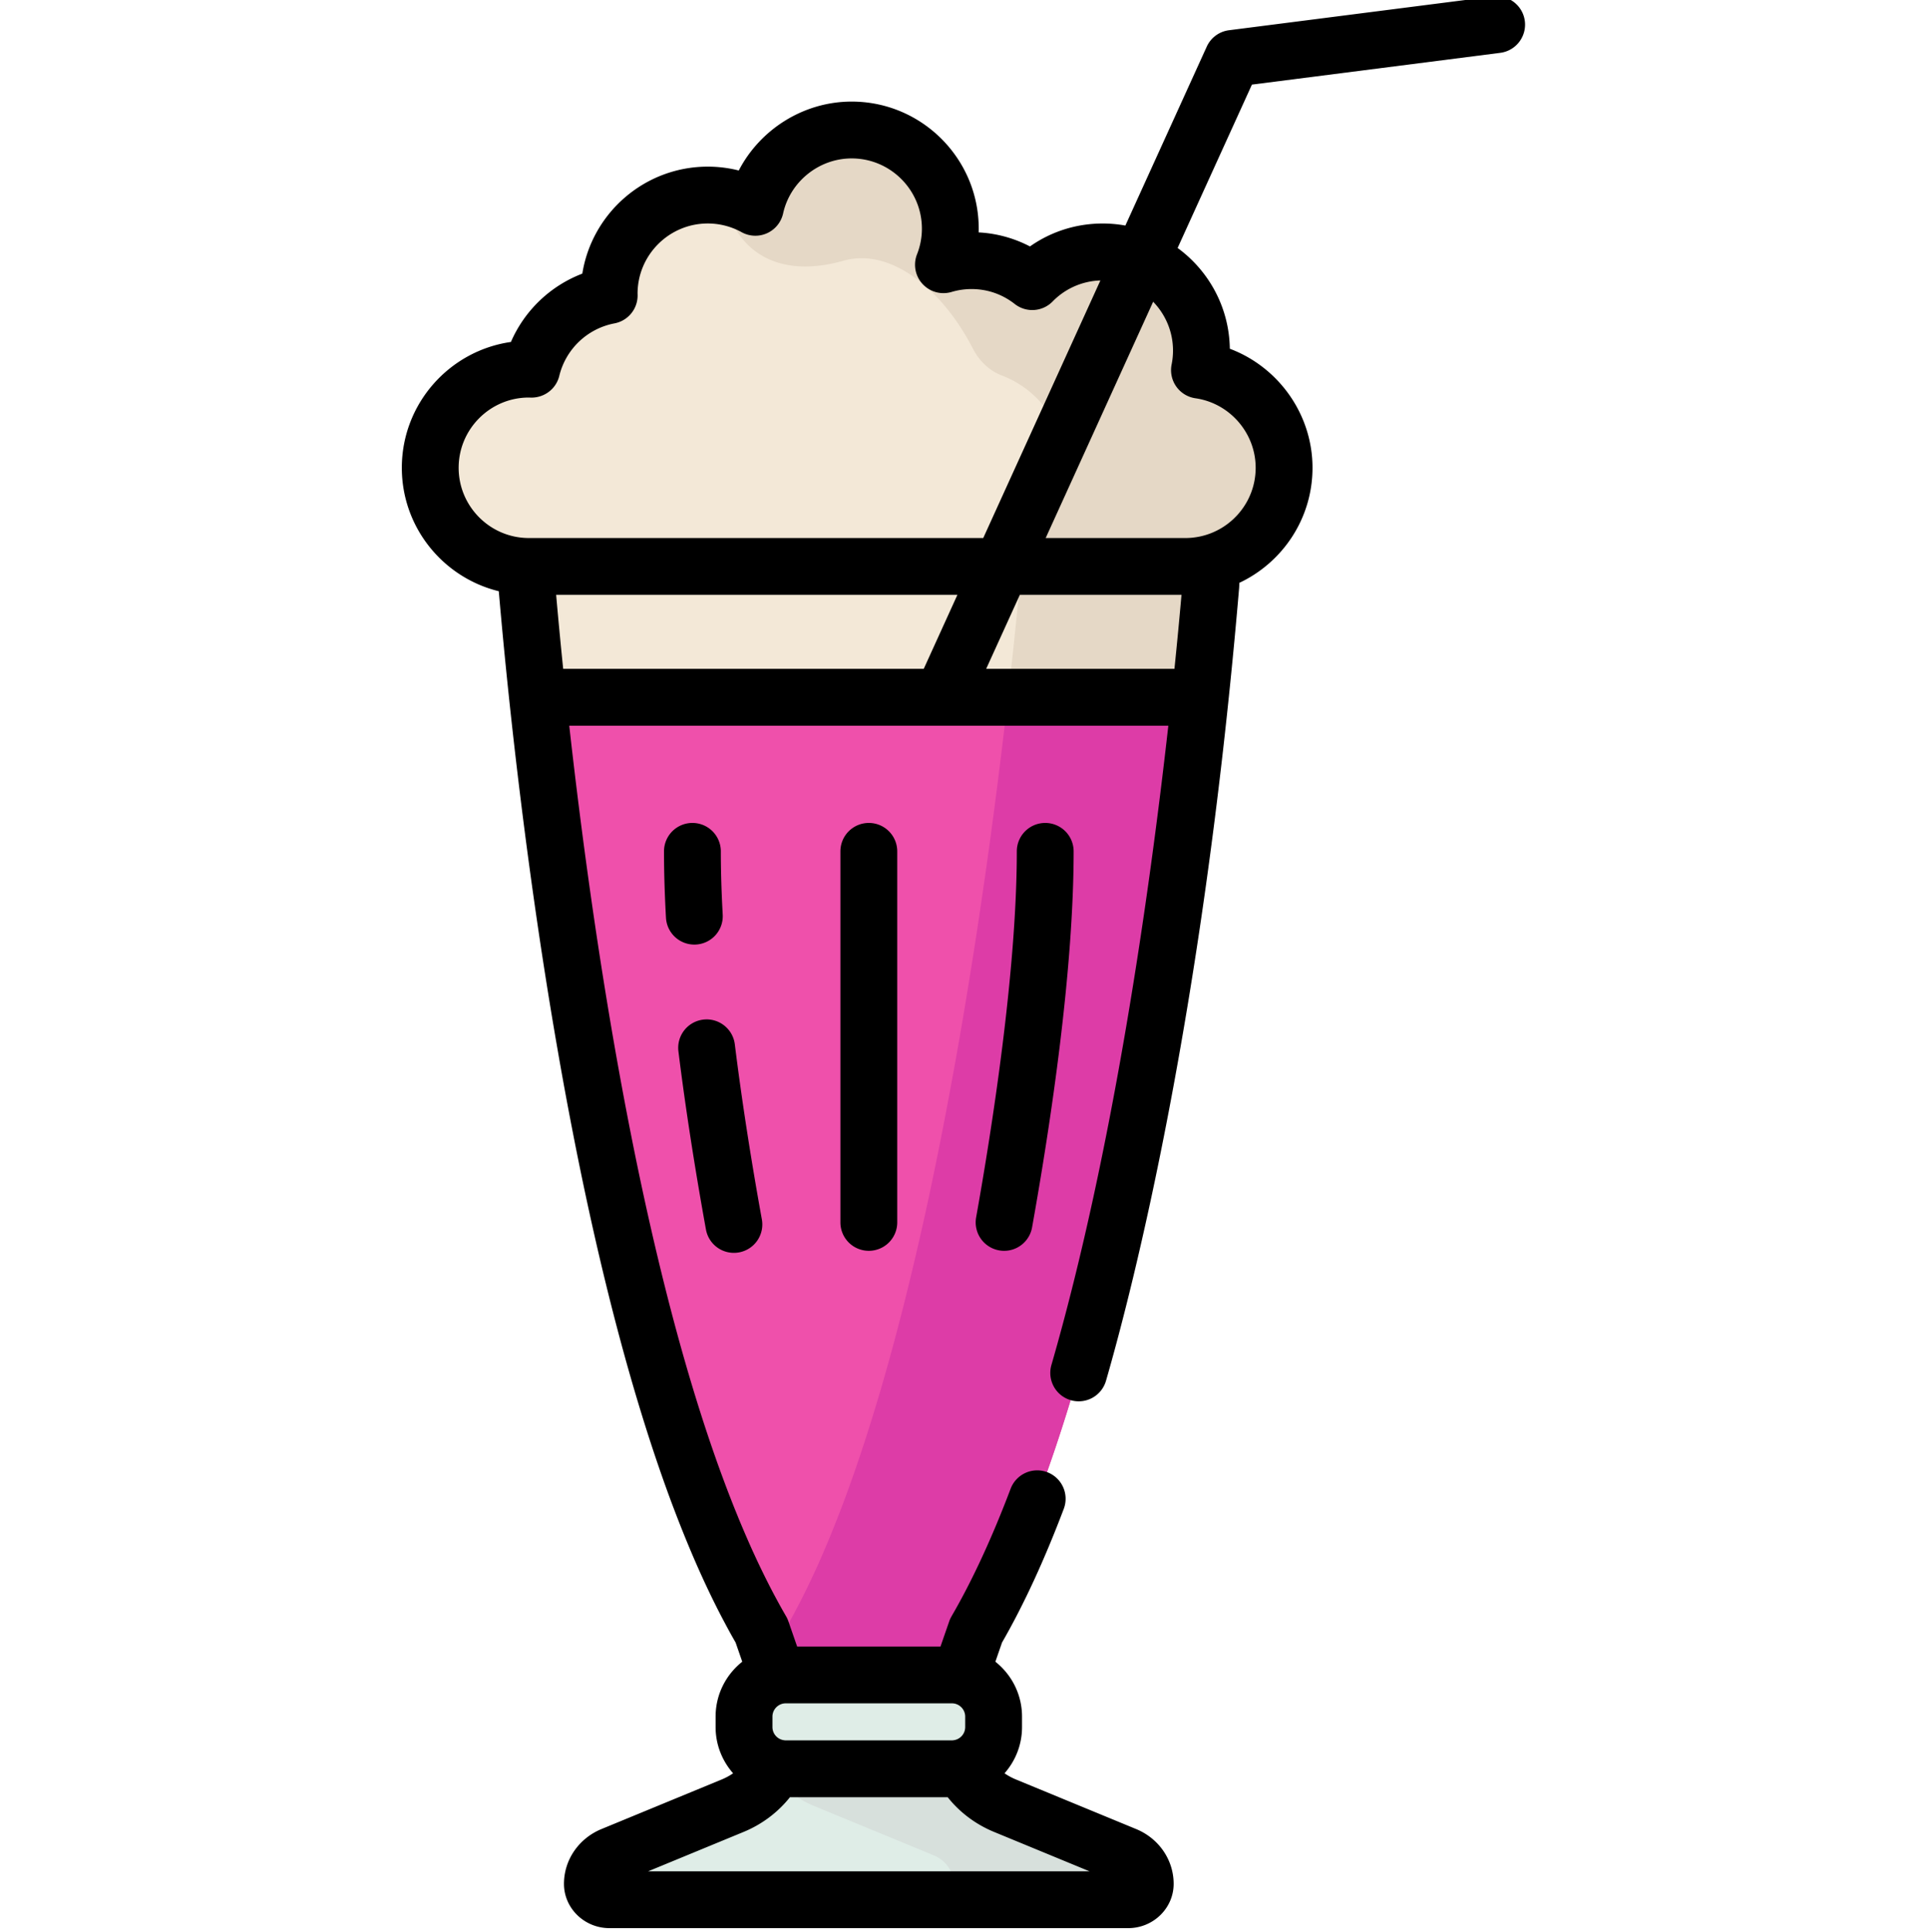 <svg xmlns="http://www.w3.org/2000/svg" viewBox="-106 1 511 512"><path fill="#dfede7" d="m192.25 492.703-31.926-13.168c-8.37-3.453-13.77-11.16-13.77-19.664v-8.973l6.145-17.746c42.356-72.757 58.524-233.453 62.2-276.765.5-5.883-4.145-10.934-10.051-10.934H43.699c-5.906 0-10.55 5.05-10.05 10.934 3.675 43.312 19.843 204.008 62.199 276.765l6.144 17.746v8.973c0 8.504-5.394 16.211-13.765 19.664L56.3 492.703c-3.219 1.324-5.29 4.285-5.29 7.555 0 2.324 2.028 4.21 4.536 4.21h137.457c2.504 0 4.535-1.886 4.535-4.21 0-3.27-2.074-6.23-5.289-7.555m0 0"/><path fill="#d7e0dc" d="M152.7 433.152c42.355-72.757 58.523-233.453 62.202-276.765.5-5.883-4.148-10.934-10.054-10.934h-39.582c-4.286 48.625-22.075 216.8-63.352 287.7l-3.031 8.765 3.11 8.98v8.973c0 3.856-1.118 7.54-3.11 10.746 2.402 3.863 6.078 7.031 10.656 8.918l31.926 13.168c3.215 1.324 5.289 4.285 5.289 7.555 0 2.324-2.031 4.21-4.535 4.21h50.785c2.504 0 4.535-1.886 4.535-4.21 0-3.27-2.07-6.23-5.289-7.555l-31.926-13.168c-8.37-3.453-13.765-11.16-13.765-19.668v-8.969zm0 0"/><path fill="#f3e8d7" d="M211.91 99.094a26.4 26.4 0 0 0 .516-5.184c0-14.418-11.73-26.144-26.145-26.144-7.312 0-13.93 3.02-18.68 7.875-4.445-3.485-10.03-5.57-16.101-5.57-2.586 0-5.086.382-7.445 1.085a26 26 0 0 0 1.816-9.558c0-14.418-11.726-26.145-26.144-26.145-12.477 0-22.93 8.781-25.524 20.488a26 26 0 0 0-12.605-3.246c-14.418 0-26.145 11.73-26.145 26.149 0 .152.008.304.012.457-10.094 1.906-18.153 9.629-20.547 19.543-.246-.008-.488-.02-.738-.02-14.418 0-26.145 11.73-26.145 26.149 0 14.414 11.73 26.144 26.145 26.144H208.19c14.418 0 26.149-11.73 26.149-26.144-.004-13.157-9.77-24.067-22.43-25.88m0 0"/><path fill="#e5d8c6" d="M211.91 99.094c.59-2.938.695-6.051.203-9.258-1.777-11.508-11.207-20.574-22.777-21.898-8.512-.973-16.332 2.18-21.738 7.703a26 26 0 0 0-16.102-5.57 26 26 0 0 0-7.441 1.085 26 26 0 0 0 1.75-11.414c-.903-12.855-11.293-23.293-24.149-24.219-13.312-.964-24.726 8.114-27.453 20.418a26 26 0 0 0-7.64-2.77c.374 6.067 2.914 10.231 6.214 13.235 6.715 6.106 16.09 6.16 24.825 3.684 12.503-3.547 26.253 7.683 34.253 23.308 1.649 3.227 4.317 5.844 7.704 7.133 9.851 3.75 16.87 13.29 16.87 24.442 0 14.418-11.73 26.144-26.148 26.144h57.352c14.539 0 26.855-11.89 26.703-26.426-.137-13.027-9.856-23.796-22.426-25.597m0 0"/><path fill="#ef50ab" d="M36.477 185.793c6.77 63.637 23.87 186.375 59.37 247.36l4.145 11.972a11 11 0 0 1 2.258-.23h44.047c.773 0 1.531.082 2.258.23l4.144-11.973c35.504-60.984 52.602-183.722 59.371-247.359zm0 0"/><path fill="#f3e8d7" d="M204.848 145.453H43.699c-5.906 0-10.55 5.05-10.05 10.934a1387 1387 0 0 0 2.828 29.406H212.07a1418 1418 0 0 0 2.832-29.406c.496-5.883-4.148-10.934-10.054-10.934m0 0"/><g fill="#e5d8c6"><path d="M204.848 145.453h-39.582c-.832 9.453-2.18 23.442-4.106 40.34h50.91c.758-7.098 1.383-13.465 1.895-18.926l.047-.508c.05-.554.101-1.093.148-1.629.028-.28.055-.566.078-.84.043-.46.082-.91.125-1.355q.049-.529.09-1.039.053-.575.102-1.125l.105-1.187.074-.868c.059-.664.118-1.312.168-1.93.496-5.882-4.148-10.933-10.054-10.933M211.813 188.219c-.094.863-.192 1.738-.286 2.617.094-.879.192-1.754.286-2.617M211.867 187.703c-.02.172-.035.34-.054.516zM212.066 185.844q.002-.023.004-.051c-.066.633-.132 1.266-.203 1.91zM211.527 190.84c-.02.16-.035.316-.054.48.02-.164.035-.32.054-.48M210.754 197.734c.125-1.082.242-2.148.363-3.199-.12 1.05-.238 2.117-.363 3.2M211.473 191.32c-.086.805-.18 1.625-.27 2.446q.135-1.238.27-2.446M211.203 193.766"/></g><path fill="#dd3ca7" d="M161.16 185.793c-7.988 70.016-25.996 190.246-59.246 247.36l-3.035 8.765.906 2.61.207.597c.727-.152 1.485-.23 2.258-.23h44.047c.773 0 1.527.082 2.258.23l4.144-11.973a166 166 0 0 0 1.828-3.222l.578-1.07c.41-.755.817-1.508 1.223-2.278.219-.422.442-.848.66-1.273.38-.735.754-1.473 1.13-2.223.214-.434.433-.863.648-1.3q.584-1.197 1.164-2.411c.187-.39.375-.777.558-1.172a212 212 0 0 0 1.508-3.273c.059-.13.121-.258.176-.387a244 244 0 0 0 1.664-3.777c.152-.36.305-.727.46-1.086q.588-1.382 1.169-2.782l.562-1.378a332 332 0 0 0 2.68-6.81l.492-1.296q.65-1.734 1.293-3.492c.074-.207.153-.41.227-.621a488 488 0 0 0 1.511-4.25 483.456 483.456 0 0 0 1.465-4.277c.153-.454.301-.91.453-1.368a342 342 0 0 0 1.465-4.48q.497-1.547.989-3.114c.136-.44.277-.878.414-1.324q.58-1.87 1.148-3.761c.07-.235.145-.465.215-.7a466 466 0 0 0 1.523-5.183q.58-2.01 1.153-4.035.175-.639.355-1.278.47-1.693.934-3.398c.129-.469.254-.938.383-1.41.308-1.141.609-2.282.914-3.426l.34-1.293a536 536 0 0 0 1.023-3.977c.062-.242.129-.484.187-.726a716 716 0 0 0 2.383-9.688l.27-1.14q.44-1.84.867-3.692.165-.686.316-1.37.417-1.796.82-3.59l.294-1.301q.446-2.005.886-4.016.09-.405.18-.817a949 949 0 0 0 2.094-9.906c.07-.324.133-.648.199-.972q.4-1.951.793-3.903.131-.656.262-1.312c.242-1.219.48-2.434.718-3.653l.258-1.312q.376-1.95.746-3.895c.059-.32.121-.644.184-.964q.93-4.94 1.812-9.844l.153-.864q.35-1.975.695-3.945.116-.651.227-1.305a605 605 0 0 0 .847-4.917q.303-1.807.606-3.606c.062-.383.129-.77.191-1.152q.389-2.352.766-4.684v-.012q.387-2.395.762-4.773.08-.515.16-1.023.282-1.805.558-3.59.111-.74.227-1.473c.156-1.039.316-2.078.469-3.11q.124-.804.242-1.6.227-1.525.449-3.036.112-.752.219-1.504.256-1.733.5-3.45.072-.504.144-1.003c.207-1.45.407-2.887.606-4.32l.195-1.395.399-2.89q.119-.892.238-1.778c.113-.824.222-1.64.332-2.457l.246-1.875c.101-.77.203-1.531.3-2.293q.13-.961.25-1.918.14-1.07.274-2.129c.082-.656.168-1.32.25-1.969l.246-1.972q.252-1.992.492-3.95c.063-.523.13-1.05.192-1.57.09-.765.18-1.52.273-2.277l.176-1.477c.094-.777.184-1.543.273-2.308q.075-.643.149-1.285.14-1.215.281-2.41a1542.997 1542.997 0 0 0 1.41-12.762q.005-.029.004-.051zm0 0"/><path fill="#dfede7" d="M146.297 469.77H102.25c-6.105 0-11.05-4.95-11.05-11.055v-2.77c0-6.105 4.948-11.05 11.05-11.05h44.047c6.105 0 11.05 4.949 11.05 11.05v2.77c0 6.105-4.945 11.055-11.05 11.055m0 0"/><path d="M298.145 6.574c-.528-4.125-4.31-7.035-8.426-6.515l-69.98 8.953a7.52 7.52 0 0 0-5.9 4.351l-21.57 47.414a33.6 33.6 0 0 0-5.988-.543c-7.011 0-13.68 2.125-19.297 6.078a33.14 33.14 0 0 0-13.597-3.718q.016-.499.015-.992c0-18.57-15.105-33.68-33.675-33.68-12.723 0-24.23 7.32-29.922 18.262a33.7 33.7 0 0 0-8.207-1.02c-16.758 0-30.7 12.305-33.258 28.356a33.78 33.78 0 0 0-18.926 18.109C13.094 93.953.5 108.019.5 124.973c0 15.82 10.969 29.12 25.7 32.715q.041.51.09 1.05c1.92 22.242 6.358 66.516 14.57 115.063l.163.957q.264 1.57.54 3.144l.316 1.813.457 2.629c.164.91.328 1.828.488 2.742l.328 1.816c.59 3.278 1.203 6.563 1.828 9.856q.04.188.075.375c.297 1.566.601 3.137.91 4.703l.082.434c6.754 34.421 15.426 69.113 26.441 98.289l.153.394a364 364 0 0 0 1.421 3.688l.333.84q.647 1.635 1.304 3.242c.125.304.246.613.375.914q.687 1.675 1.39 3.316.136.33.278.652a251 251 0 0 0 3.414 7.614c.168.363.34.718.512 1.082a252 252 0 0 0 1.21 2.511q.319.65.642 1.293.562 1.137 1.136 2.25c.223.434.446.868.668 1.293.403.77.809 1.528 1.215 2.286.2.367.395.738.594 1.105a183 183 0 0 0 1.832 3.262l1.762 5.09c-4.297 3.41-7.063 8.66-7.063 14.554v2.774c0 4.687 1.762 8.968 4.637 12.242a16 16 0 0 1-2.95 1.61l-31.93 13.167c-6.042 2.492-9.944 8.192-9.944 14.52 0 6.472 5.41 11.742 12.066 11.742H193c6.656 0 12.066-5.27 12.066-11.742 0-6.328-3.902-12.028-9.945-14.52h-.004l-31.922-13.168a16 16 0 0 1-2.953-1.61c2.88-3.273 4.637-7.554 4.637-12.241v-2.774c0-5.894-2.766-11.148-7.063-14.554l1.762-5.09c5.711-9.91 11.215-21.824 16.367-35.426a7.53 7.53 0 0 0-4.375-9.707 7.53 7.53 0 0 0-9.71 4.375c-4.958 13.09-10.22 24.445-15.633 33.758l-.012.023-.024.04c-.039.07-.07.14-.109.21-.074.14-.152.281-.223.426a8 8 0 0 0-.277.691l-2.309 6.672h-38l-2.312-6.672a8 8 0 0 0-.606-1.328 153 153 0 0 1-1.75-3.09c-.195-.347-.382-.707-.574-1.054-.386-.711-.77-1.422-1.152-2.145q-.334-.64-.668-1.285-.514-.996-1.027-2.016a233 233 0 0 1-1.672-3.41c-.23-.48-.461-.96-.692-1.449-.328-.695-.652-1.402-.976-2.11-.219-.472-.438-.94-.653-1.421q-.609-1.356-1.207-2.735c-.34-.773-.671-1.554-1.007-2.336-.278-.656-.555-1.308-.832-1.968-.282-.68-.563-1.371-.84-2.059q-.33-.804-.657-1.613-.445-1.119-.886-2.25l-.563-1.445a294 294 0 0 1-1.379-3.645q-.51-1.372-1.02-2.762c-.062-.175-.12-.351-.187-.523-21.636-59.98-33.715-142.817-39.738-196.719h158.781c-4.972 44.215-14.594 112.692-30.988 169.43a7.53 7.53 0 0 0 5.144 9.324 7.527 7.527 0 0 0 9.325-5.145c7.347-25.43 25.343-96.093 34.96-206.382.114-1.274.215-2.461.305-3.528.047-.52.059-1.039.059-1.554 11.453-5.383 19.406-17.028 19.406-30.496 0-14.2-9.035-26.715-21.914-31.551-.156-10.957-5.574-20.668-13.836-26.707l19.696-43.297 65.816-8.418a7.536 7.536 0 0 0 6.516-8.43M98.73 455.945c0-1.699 1.207-3.117 2.81-3.449q.346-.07.71-.07h44.047q.364 0 .71.07a3.53 3.53 0 0 1 2.81 3.45v2.769a3.514 3.514 0 0 1-2.669 3.406c-.109.027-.21.043-.312.063a3.5 3.5 0 0 1-.54.054H102.25a3.5 3.5 0 0 1-.54-.054c-.1-.02-.202-.036-.312-.063a3.514 3.514 0 0 1-2.668-3.406zm-7.632 30.551c4.87-2.008 9.097-5.2 12.27-9.195h41.812c3.172 3.996 7.398 7.187 12.273 9.195l25.317 10.442H65.78zm47.73-308.234H43.266a1362 1362 0 0 1-1.864-19.61H147.75zM34.633 143.59h-.453c-10.266 0-18.618-8.352-18.618-18.617s8.352-18.618 18.618-18.618l.523.02c3.559.074 6.695-2.3 7.531-5.758A18.64 18.64 0 0 1 56.86 86.703a7.53 7.53 0 0 0 6.133-7.543l-.012-.316c0-10.266 8.352-18.617 18.618-18.617 3.129 0 6.23.8 8.96 2.308a7.53 7.53 0 0 0 6.739.274 7.54 7.54 0 0 0 4.258-5.235c1.87-8.453 9.511-14.59 18.168-14.59 10.265 0 18.617 8.352 18.617 18.618 0 2.332-.434 4.62-1.293 6.796a7.531 7.531 0 0 0 9.152 9.98 18.5 18.5 0 0 1 5.297-.773c4.188 0 8.149 1.368 11.453 3.961a7.53 7.53 0 0 0 10.031-.66 18.46 18.46 0 0 1 12.668-5.578l-31.05 68.262zm172.375 16.633c-.43 4.836-1.004 10.93-1.73 18.039h-49.903l8.922-19.61h42.848zm3.836-53.672c9.097 1.3 15.96 9.222 15.96 18.422 0 8.953-6.355 16.445-14.788 18.215-.606.128-1.22.222-1.832.289l-.059.011c-.645.067-1.293.102-1.934.102h-37.043l28.485-62.621c3.25 3.355 5.262 7.914 5.262 12.941 0 1.238-.125 2.48-.368 3.695a7.53 7.53 0 0 0 1.23 5.833 7.52 7.52 0 0 0 5.087 3.113m0 0"/><path d="M116.742 226.629v98.332a7.53 7.53 0 0 0 7.531 7.531 7.53 7.53 0 0 0 7.532-7.531v-98.332a7.53 7.53 0 0 0-7.532-7.531 7.53 7.53 0 0 0-7.53 7.53M171.027 219.098a7.53 7.53 0 0 0-7.53 7.53c0 31.97-6.755 74.5-10.782 97.009a7.53 7.53 0 0 0 6.09 8.738q.673.122 1.336.121a7.53 7.53 0 0 0 7.402-6.207c5.027-28.094 11.016-68.187 11.016-99.66a7.53 7.53 0 0 0-7.532-7.531M81.105 326.844a7.53 7.53 0 0 0 8.75 6.07 7.53 7.53 0 0 0 6.07-8.754c-2.964-16.36-5.374-31.969-7.167-46.394-.516-4.125-4.278-7.059-8.403-6.543a7.535 7.535 0 0 0-6.546 8.402c1.828 14.703 4.285 30.586 7.296 47.219M78.45 251.324a7.53 7.53 0 0 0 7.1-7.937c-.331-5.957-.5-11.594-.5-16.758a7.53 7.53 0 0 0-7.53-7.531 7.53 7.53 0 0 0-7.532 7.53c0 5.442.176 11.36.524 17.595a7.53 7.53 0 0 0 7.937 7.101m0 0"/></svg>